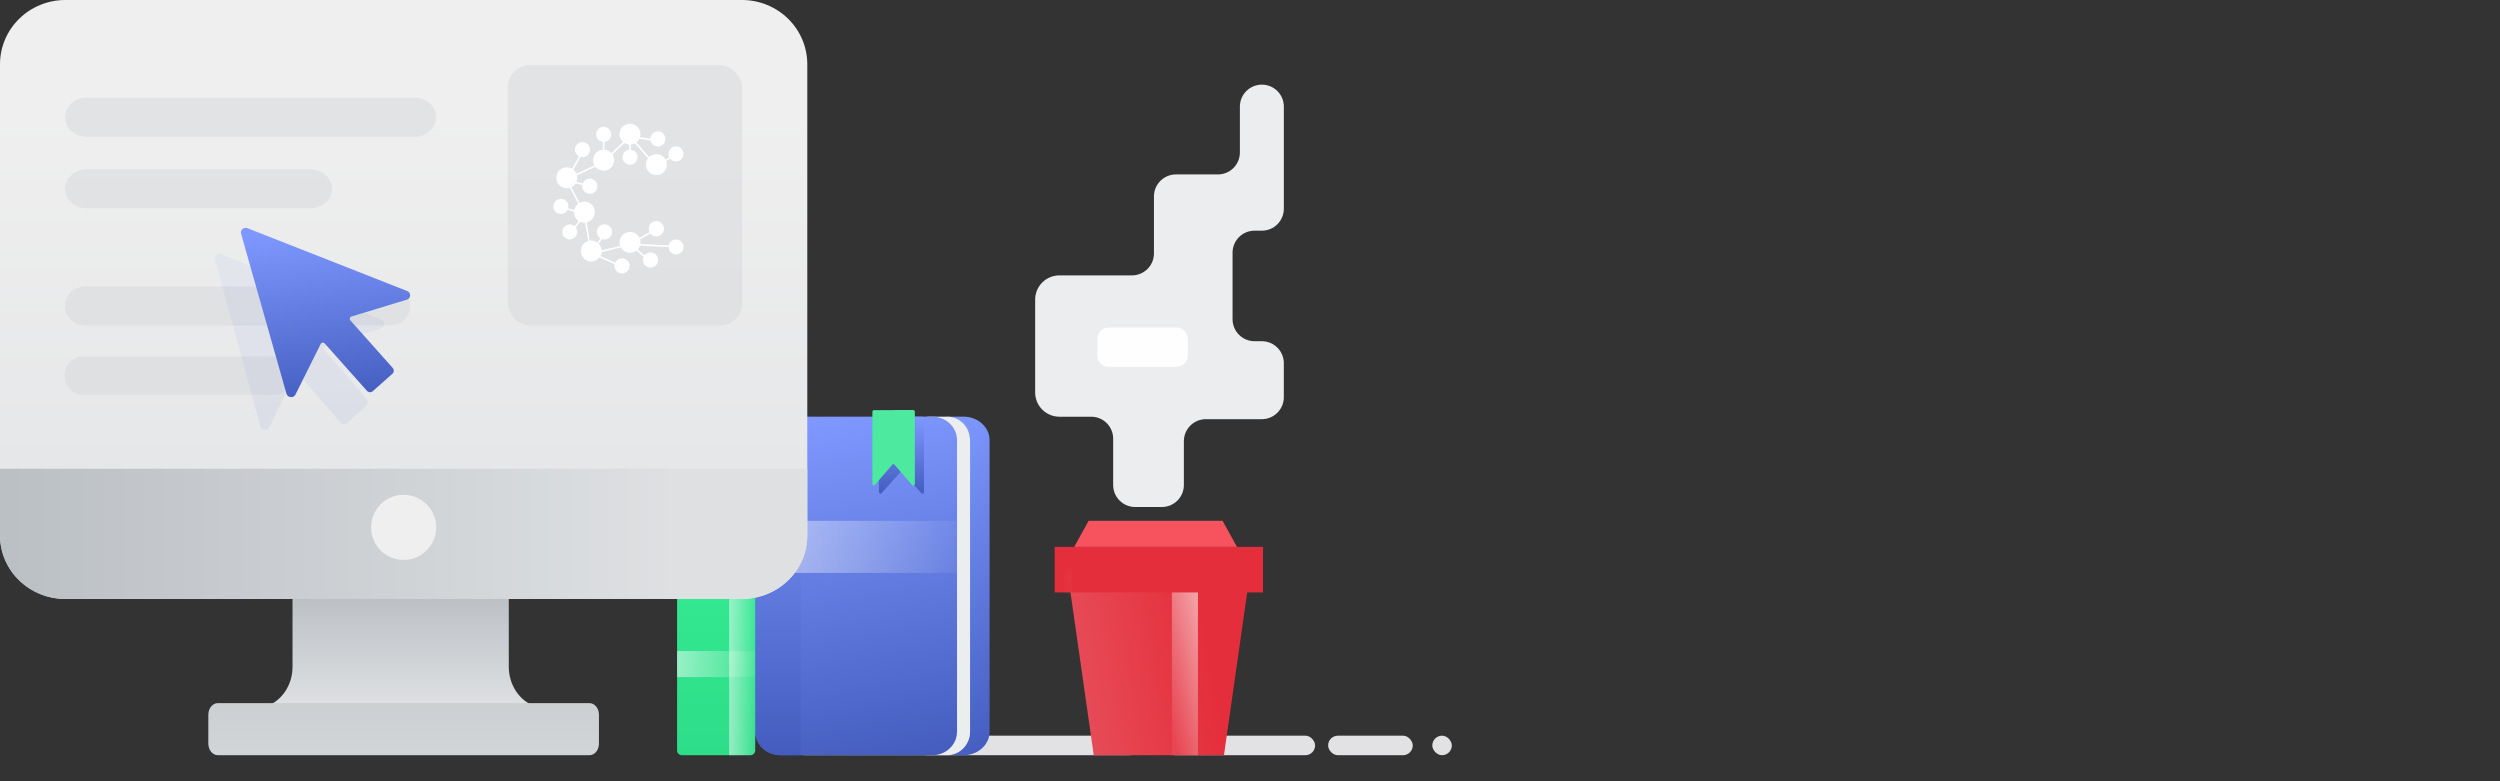 <svg width="448" height="140" viewBox="0 0 448 140" fill="none" xmlns="http://www.w3.org/2000/svg">
<rect x="0" y="0" width="448" height="140" fill="#333333" stroke="none"/>
<rect x="142.333" y="131.833" width="61.833" height="3.5" rx="1.75" fill="#E2E2E4"/>
<g opacity="0.33">
<path d="M174.296 134.629V111.524H171.263V134.629H174.296Z" fill="white"/>
<path d="M167.895 134.629V111.524H162.008V134.629H167.895Z" fill="white"/>
</g>
<path d="M177.333 78.885V131.115C177.334 131.669 177.214 132.217 176.981 132.729C176.747 133.241 176.406 133.706 175.975 134.098C175.544 134.49 175.032 134.8 174.469 135.012C173.906 135.224 173.303 135.333 172.694 135.333H169.167C169.776 135.333 170.379 135.224 170.942 135.012C171.505 134.8 172.017 134.49 172.448 134.098C172.879 133.706 173.22 133.241 173.454 132.729C173.687 132.217 173.807 131.669 173.806 131.115V78.885C173.807 78.331 173.687 77.783 173.454 77.271C173.22 76.759 172.879 76.294 172.448 75.902C172.017 75.51 171.505 75.2 170.942 74.987C170.379 74.776 169.776 74.666 169.167 74.667H172.694C173.303 74.666 173.906 74.776 174.469 74.987C175.032 75.2 175.544 75.51 175.975 75.902C176.406 76.294 176.747 76.759 176.981 77.271C177.214 77.783 177.334 78.331 177.333 78.885Z" fill="url(#paint0_linear_1838_7953)"/>
<path d="M173.833 78.885V131.115C173.834 131.669 173.727 132.217 173.521 132.729C173.315 133.241 173.012 133.706 172.631 134.098C172.249 134.49 171.797 134.8 171.298 135.012C170.8 135.224 170.266 135.333 169.727 135.333H165.667C166.755 135.333 167.799 134.888 168.568 134.097C169.337 133.305 169.769 132.233 169.769 131.115V78.885C169.769 77.767 169.337 76.695 168.568 75.903C167.799 75.112 166.755 74.668 165.667 74.667H169.727C170.266 74.666 170.8 74.776 171.298 74.987C171.797 75.2 172.249 75.51 172.631 75.902C173.012 76.294 173.315 76.759 173.521 77.271C173.727 77.783 173.834 78.331 173.833 78.885Z" fill="#ECEDEE"/>
<path d="M171.5 78.886V131.116C171.5 131.316 171.486 131.516 171.455 131.714C171.305 132.718 170.78 133.637 169.977 134.302C169.173 134.967 168.145 135.333 167.081 135.333H139.758C139.177 135.334 138.602 135.225 138.065 135.013C137.528 134.801 137.04 134.49 136.629 134.099C136.218 133.707 135.892 133.242 135.67 132.73C135.448 132.218 135.333 131.67 135.333 131.116V78.886C135.333 78.332 135.447 77.784 135.67 77.272C135.892 76.759 136.218 76.294 136.629 75.902C137.04 75.51 137.528 75.2 138.064 74.988C138.601 74.776 139.177 74.666 139.758 74.667H167.081C168.145 74.667 169.174 75.034 169.977 75.699C170.78 76.365 171.305 77.284 171.455 78.288C171.486 78.486 171.5 78.686 171.5 78.886Z" fill="url(#paint1_linear_1838_7953)"/>
<path d="M143.5 74.667V135.333H140.12C139.492 135.333 138.869 135.224 138.288 135.012C137.707 134.801 137.18 134.49 136.735 134.098C136.29 133.706 135.938 133.241 135.697 132.729C135.457 132.217 135.333 131.669 135.333 131.115V78.885C135.333 78.331 135.457 77.783 135.697 77.271C135.938 76.759 136.29 76.294 136.735 75.902C137.18 75.51 137.707 75.2 138.288 74.987C138.869 74.776 139.492 74.666 140.12 74.667H143.5Z" fill="url(#paint2_linear_1838_7953)"/>
<g style="mix-blend-mode:soft-light" opacity="0.5">
<path d="M171.5 93.333H135.333V102.667H171.5V93.333Z" fill="url(#paint3_linear_1838_7953)"/>
</g>
<path d="M165.12 88.379L161.732 84.62C161.709 84.592 161.68 84.569 161.647 84.554C161.614 84.538 161.578 84.53 161.542 84.53C161.505 84.53 161.469 84.538 161.436 84.554C161.403 84.569 161.374 84.592 161.351 84.62L157.962 88.379C157.789 88.569 157.501 88.428 157.501 88.15V74.984C157.495 74.906 157.521 74.829 157.572 74.769C157.623 74.71 157.696 74.673 157.774 74.667H165.303C165.381 74.673 165.454 74.71 165.505 74.769C165.557 74.829 165.582 74.906 165.577 74.984V88.149C165.586 88.428 165.294 88.571 165.12 88.379Z" fill="url(#paint4_linear_1838_7953)"/>
<path d="M163.471 86.909L160.293 83.226C160.272 83.199 160.245 83.177 160.215 83.162C160.184 83.147 160.151 83.14 160.117 83.14C160.083 83.14 160.049 83.147 160.018 83.162C159.988 83.177 159.961 83.199 159.94 83.226L156.767 86.909C156.604 87.1 156.334 86.958 156.334 86.684V73.811C156.328 73.736 156.35 73.661 156.398 73.603C156.446 73.545 156.515 73.508 156.59 73.5H163.642C163.717 73.508 163.786 73.545 163.834 73.603C163.882 73.661 163.905 73.736 163.898 73.811V86.685C163.903 86.959 163.629 87.1 163.471 86.909Z" fill="#4DE99E"/>
<path d="M163.903 73.809V86.687C163.903 86.958 163.636 87.098 163.47 86.908L160.294 83.227C160.272 83.2 160.245 83.178 160.214 83.163C160.183 83.147 160.149 83.139 160.115 83.139V73.5H163.641C163.791 73.5 163.903 73.64 163.903 73.809Z" fill="#4DE99E"/>
<path d="M135.333 66.166V134.501C135.333 134.961 134.94 135.333 134.455 135.333H122.214C121.727 135.333 121.333 134.961 121.333 134.501V66.166C121.333 65.706 121.727 65.333 122.214 65.333H134.455C134.941 65.333 135.333 65.707 135.333 66.166Z" fill="url(#paint5_linear_1838_7953)"/>
<path d="M135.736 81.618H120.715V84.63H135.736V81.618Z" fill="white"/>
<g style="mix-blend-mode:soft-light" opacity="0.5">
<path d="M130.667 135.333H134.205C134.829 135.333 135.333 134.998 135.333 134.584V73.082C135.333 72.668 134.829 72.333 134.205 72.333H130.667V135.333Z" fill="url(#paint6_linear_1838_7953)"/>
</g>
<g style="mix-blend-mode:soft-light" opacity="0.5">
<path d="M135.333 116.667H121.333V121.333H135.333V116.667Z" fill="url(#paint7_linear_1838_7953)"/>
</g>
<path d="M144.667 11.508V95.813C144.667 97.326 144.364 98.824 143.775 100.222C143.187 101.62 142.324 102.89 141.235 103.96C140.147 105.03 138.855 105.879 137.434 106.457C136.012 107.036 134.488 107.334 132.949 107.333H11.717C8.61 107.332 5.63 106.118 3.433 103.957C1.236 101.797 0.002 98.868 0 95.813V11.508C0.002 8.454 1.237 5.526 3.434 3.368C5.632 1.21 8.611 -0.001 11.717 9.97641e-06H132.949C134.487 -0.002 136.011 0.294 137.433 0.872C138.854 1.449 140.146 2.297 141.234 3.365C142.323 4.434 143.186 5.704 143.775 7.101C144.364 8.498 144.667 9.996 144.667 11.508Z" fill="url(#paint8_linear_1838_7953)"/>
<rect opacity="0.56" x="91" y="11.667" width="42" height="46.667" rx="4" fill="#D8DADB"/>
<path d="M121.15 42.908C120.842 42.908 120.543 43.014 120.303 43.208C120.064 43.403 119.898 43.673 119.833 43.975L114.748 43.729C114.764 43.633 114.772 43.535 114.773 43.438C114.772 43.262 114.748 43.087 114.699 42.919L116.545 41.851C116.766 42.124 117.083 42.302 117.43 42.349C117.778 42.395 118.13 42.306 118.414 42.099C118.698 41.893 118.893 41.586 118.957 41.24C119.022 40.895 118.952 40.538 118.762 40.243C118.571 39.947 118.275 39.736 117.935 39.653C117.594 39.57 117.234 39.621 116.93 39.796C116.625 39.97 116.399 40.255 116.298 40.592C116.197 40.928 116.229 41.291 116.386 41.605L114.594 42.639C114.389 42.204 114.025 41.864 113.577 41.69C113.129 41.517 112.632 41.522 112.188 41.705C111.744 41.889 111.387 42.236 111.191 42.675C110.995 43.115 110.976 43.613 111.137 44.067L107.817 44.88C107.794 44.424 107.606 43.993 107.287 43.668L107.886 42.836C108.213 42.949 108.572 42.931 108.887 42.787C109.203 42.643 109.451 42.384 109.582 42.062C109.712 41.74 109.714 41.38 109.588 41.057C109.462 40.733 109.217 40.47 108.903 40.322C108.59 40.174 108.231 40.152 107.902 40.26C107.573 40.369 107.297 40.6 107.133 40.905C106.968 41.211 106.926 41.568 107.016 41.904C107.106 42.239 107.321 42.527 107.616 42.709L107.065 43.475C106.676 43.181 106.186 43.053 105.704 43.12L105.13 39.846C105.391 39.789 105.637 39.676 105.85 39.516C106.064 39.355 106.241 39.151 106.37 38.916C106.498 38.681 106.575 38.422 106.595 38.155C106.615 37.888 106.578 37.62 106.487 37.369C106.395 37.117 106.25 36.889 106.063 36.698C105.876 36.507 105.65 36.358 105.401 36.262C105.152 36.166 104.885 36.124 104.618 36.14C104.351 36.156 104.091 36.228 103.855 36.353L102.411 33.534C102.718 33.378 102.977 33.14 103.159 32.847L104.356 33.163C104.346 33.228 104.341 33.292 104.34 33.357C104.339 33.697 104.464 34.024 104.691 34.275C104.918 34.527 105.231 34.684 105.568 34.716C105.905 34.748 106.242 34.652 106.512 34.448C106.782 34.244 106.967 33.946 107.029 33.613C107.091 33.279 107.026 32.935 106.848 32.647C106.669 32.358 106.389 32.148 106.063 32.056C105.738 31.964 105.389 31.997 105.087 32.15C104.784 32.302 104.55 32.562 104.429 32.879L103.298 32.58C103.452 32.212 103.482 31.803 103.386 31.416L106.713 29.882C107.012 30.259 107.443 30.505 107.918 30.572C108.393 30.638 108.876 30.52 109.266 30.24C109.656 29.961 109.924 29.542 110.015 29.07C110.106 28.598 110.013 28.109 109.755 27.704L111.885 25.619C112.145 25.788 112.443 25.888 112.751 25.911V26.831C112.408 26.868 112.093 27.035 111.87 27.299C111.646 27.562 111.532 27.901 111.551 28.245C111.57 28.59 111.72 28.915 111.97 29.152C112.22 29.39 112.552 29.522 112.896 29.522C113.241 29.522 113.572 29.39 113.823 29.152C114.073 28.915 114.223 28.59 114.241 28.245C114.26 27.901 114.146 27.562 113.923 27.299C113.7 27.035 113.384 26.868 113.041 26.831V25.912C113.308 25.892 113.567 25.814 113.801 25.685L116.135 28.356C115.937 28.615 115.81 28.921 115.767 29.244C115.723 29.567 115.764 29.896 115.886 30.199C116.008 30.501 116.206 30.766 116.461 30.969C116.716 31.171 117.019 31.303 117.341 31.353C117.662 31.402 117.991 31.367 118.295 31.25C118.599 31.134 118.867 30.94 119.074 30.688C119.28 30.436 119.418 30.135 119.473 29.814C119.528 29.492 119.498 29.162 119.388 28.856L120.115 28.445C120.337 28.709 120.651 28.878 120.993 28.916C121.335 28.955 121.679 28.861 121.954 28.654C122.229 28.446 122.414 28.141 122.472 27.801C122.529 27.461 122.454 27.111 122.262 26.825C122.071 26.538 121.777 26.337 121.441 26.261C121.105 26.185 120.753 26.24 120.457 26.417C120.161 26.593 119.943 26.876 119.849 27.208C119.755 27.54 119.792 27.895 119.951 28.201L119.268 28.589C119.13 28.337 118.936 28.119 118.701 27.954C118.465 27.789 118.195 27.681 117.911 27.637C117.627 27.593 117.337 27.616 117.063 27.703C116.789 27.79 116.539 27.938 116.331 28.138L114.047 25.523C114.273 25.346 114.456 25.118 114.581 24.859L116.582 25.193C116.658 25.528 116.859 25.823 117.144 26.015C117.429 26.207 117.776 26.282 118.115 26.226C118.454 26.169 118.758 25.985 118.966 25.71C119.174 25.436 119.269 25.093 119.232 24.75C119.194 24.408 119.028 24.093 118.767 23.87C118.505 23.647 118.168 23.532 117.825 23.55C117.482 23.568 117.159 23.716 116.921 23.965C116.684 24.214 116.551 24.545 116.549 24.889L114.69 24.579C114.786 24.257 114.793 23.915 114.712 23.589C114.631 23.263 114.464 22.965 114.228 22.725C113.992 22.486 113.697 22.315 113.373 22.229C113.048 22.143 112.707 22.146 112.384 22.238C112.062 22.329 111.769 22.506 111.538 22.75C111.307 22.993 111.145 23.294 111.07 23.622C110.994 23.949 111.008 24.291 111.11 24.611C111.211 24.932 111.397 25.219 111.647 25.443L109.574 27.469C109.253 27.1 108.801 26.872 108.315 26.832V25.415C108.657 25.378 108.973 25.21 109.196 24.947C109.419 24.684 109.533 24.345 109.514 24C109.496 23.655 109.346 23.331 109.096 23.093C108.846 22.855 108.514 22.723 108.169 22.723C107.825 22.723 107.493 22.855 107.243 23.093C106.993 23.331 106.843 23.655 106.824 24C106.806 24.345 106.92 24.684 107.143 24.947C107.366 25.21 107.681 25.378 108.024 25.415V26.831C107.709 26.854 107.405 26.958 107.14 27.131C106.875 27.304 106.659 27.542 106.511 27.822C106.363 28.102 106.288 28.415 106.294 28.732C106.299 29.048 106.385 29.358 106.542 29.633L103.292 31.131C103.175 30.851 102.991 30.604 102.758 30.41L104.03 28.124C104.142 28.154 104.257 28.169 104.372 28.17C104.702 28.17 105.021 28.05 105.269 27.831C105.516 27.611 105.675 27.309 105.715 26.98C105.755 26.652 105.673 26.32 105.485 26.048C105.297 25.775 105.016 25.582 104.695 25.503C104.375 25.424 104.036 25.466 103.744 25.621C103.452 25.776 103.227 26.032 103.111 26.342C102.995 26.652 102.996 26.994 103.115 27.303C103.233 27.612 103.461 27.866 103.754 28.018L102.516 30.242C102.246 30.083 101.942 29.994 101.629 29.983C101.317 29.972 101.006 30.04 100.727 30.18C100.447 30.32 100.207 30.528 100.028 30.785C99.849 31.042 99.737 31.34 99.703 31.651C99.668 31.962 99.712 32.277 99.83 32.567C99.948 32.858 100.136 33.113 100.378 33.312C100.62 33.51 100.908 33.645 101.215 33.703C101.522 33.761 101.839 33.741 102.137 33.646L103.604 36.51C103.233 36.785 102.977 37.186 102.884 37.639L101.818 37.324C101.846 37.216 101.861 37.105 101.861 36.993C101.861 36.663 101.74 36.343 101.521 36.096C101.302 35.849 101 35.69 100.672 35.652C100.344 35.613 100.013 35.696 99.743 35.886C99.472 36.075 99.28 36.357 99.204 36.679C99.127 37.001 99.171 37.34 99.327 37.631C99.484 37.922 99.741 38.146 100.051 38.26C100.361 38.373 100.702 38.369 101.009 38.247C101.316 38.126 101.568 37.895 101.717 37.6L102.846 37.934C102.846 37.962 102.846 37.988 102.846 38.016C102.846 38.33 102.924 38.639 103.075 38.914C103.225 39.19 103.441 39.423 103.705 39.593L102.98 40.546C102.722 40.318 102.386 40.199 102.042 40.211C101.697 40.224 101.371 40.368 101.13 40.614C100.889 40.861 100.751 41.19 100.745 41.535C100.738 41.88 100.864 42.215 101.096 42.47C101.328 42.725 101.649 42.881 101.992 42.906C102.336 42.932 102.676 42.824 102.943 42.606C103.21 42.388 103.383 42.076 103.427 41.734C103.472 41.392 103.383 41.045 103.181 40.766L103.969 39.737C104.206 39.841 104.463 39.895 104.722 39.895C104.761 39.895 104.801 39.895 104.84 39.889L105.421 43.184C105.137 43.267 104.878 43.417 104.663 43.621C104.448 43.825 104.285 44.077 104.186 44.356C104.087 44.635 104.056 44.934 104.094 45.227C104.132 45.521 104.24 45.802 104.407 46.046C104.574 46.29 104.797 46.491 105.057 46.633C105.317 46.774 105.606 46.852 105.902 46.86C106.197 46.867 106.491 46.805 106.757 46.677C107.024 46.55 107.257 46.361 107.437 46.126L110.149 47.336C110.125 47.436 110.113 47.539 110.113 47.642C110.112 47.974 110.233 48.296 110.454 48.545C110.674 48.794 110.979 48.953 111.309 48.991C111.639 49.029 111.972 48.944 112.243 48.752C112.515 48.56 112.706 48.274 112.78 47.95C112.855 47.625 112.807 47.285 112.647 46.993C112.487 46.701 112.225 46.479 111.911 46.369C111.597 46.259 111.254 46.268 110.947 46.395C110.64 46.523 110.391 46.759 110.247 47.059L107.6 45.878C107.716 45.664 107.789 45.43 107.815 45.187L111.261 44.342C111.392 44.581 111.573 44.789 111.792 44.951C112.011 45.113 112.263 45.225 112.53 45.279C112.796 45.334 113.072 45.329 113.336 45.265C113.601 45.202 113.849 45.081 114.062 44.912L115.352 46.027C115.207 46.342 115.188 46.702 115.3 47.031C115.411 47.36 115.644 47.633 115.95 47.796C116.257 47.958 116.614 47.996 116.948 47.903C117.282 47.81 117.567 47.592 117.746 47.294C117.925 46.996 117.982 46.641 117.908 46.302C117.833 45.963 117.632 45.665 117.345 45.47C117.058 45.275 116.707 45.198 116.365 45.254C116.023 45.31 115.715 45.495 115.505 45.772L114.278 44.711C114.461 44.513 114.6 44.278 114.684 44.022L119.808 44.269C119.81 44.536 119.89 44.796 120.039 45.016C120.189 45.237 120.399 45.408 120.646 45.509C120.892 45.609 121.162 45.635 121.423 45.581C121.683 45.528 121.922 45.399 122.109 45.21C122.297 45.021 122.424 44.781 122.475 44.519C122.526 44.258 122.499 43.987 122.397 43.741C122.295 43.495 122.122 43.285 121.901 43.138C121.68 42.99 121.42 42.911 121.154 42.911L121.15 42.908Z" fill="white"/>
<path d="M144.667 84V96.033C144.668 97.636 144.316 99.221 143.633 100.682C143.478 101.016 143.304 101.343 143.117 101.658C142.93 101.973 142.724 102.279 142.508 102.576C142.344 102.796 142.172 103.01 141.995 103.221C141.754 103.5 141.504 103.766 141.237 104.022C140.152 105.074 138.862 105.908 137.441 106.476C136.021 107.044 134.498 107.335 132.96 107.333H11.709C8.604 107.333 5.626 106.142 3.43 104.022C1.234 101.902 0 99.027 0 96.029V84H144.667Z" fill="url(#paint9_linear_1838_7953)"/>
<path d="M95.771 126.537H47.833C50.492 125.559 52.421 122.762 52.421 119.507V107.333H91.174V119.506C91.177 122.762 93.107 125.559 95.771 126.537Z" fill="url(#paint10_linear_1838_7953)"/>
<path d="M105.632 126H39.034C38.095 126 37.333 126.933 37.333 128.083V133.25C37.333 134.401 38.095 135.333 39.034 135.333H105.632C106.572 135.333 107.333 134.401 107.333 133.25V128.083C107.333 126.933 106.572 126 105.632 126Z" fill="url(#paint11_linear_1838_7953)"/>
<path d="M72.333 100.333C75.555 100.333 78.167 97.722 78.167 94.5C78.167 91.278 75.555 88.667 72.333 88.667C69.112 88.667 66.5 91.278 66.5 94.5C66.5 97.722 69.112 100.333 72.333 100.333Z" fill="#EFEFEF"/>
<path opacity="0.56" d="M74.298 17.5H15.535C13.399 17.5 11.667 19.067 11.667 21C11.667 22.933 13.399 24.5 15.535 24.5H74.298C76.435 24.5 78.167 22.933 78.167 21C78.167 19.067 76.435 17.5 74.298 17.5Z" fill="#D8DADB"/>
<path opacity="0.56" d="M55.528 30.333H15.639C13.445 30.333 11.667 31.88 11.667 33.788V33.879C11.667 35.787 13.445 37.333 15.639 37.333H55.528C57.722 37.333 59.5 35.787 59.5 33.879V33.788C59.5 31.88 57.722 30.333 55.528 30.333Z" fill="#D8DADB"/>
<path opacity="0.56" d="M15.264 58.333L69.903 58.333C71.89 58.333 73.5 56.766 73.5 54.833C73.5 52.9 71.89 51.333 69.903 51.333L15.264 51.333C13.277 51.333 11.667 52.9 11.667 54.833C11.667 56.766 13.277 58.333 15.264 58.333Z" fill="#D8DADB"/>
<rect x="208.833" y="131.833" width="26.833" height="3.5" rx="1.75" fill="#E2E2E4"/>
<rect x="238" y="131.833" width="15.167" height="3.5" rx="1.75" fill="#E2E2E4"/>
<rect x="256.667" y="131.833" width="3.5" height="3.5" rx="1.75" fill="#E2E2E4"/>
<path opacity="0.56" d="M14.971 70.76H49.102C50.978 70.76 52.5 69.239 52.5 67.362V67.272C52.5 65.395 50.978 63.874 49.102 63.874L14.971 63.874C13.094 63.874 11.572 65.395 11.572 67.272V67.362C11.572 69.239 13.094 70.76 14.971 70.76Z" fill="#D8DADB"/>
<path opacity="0.08" d="M48.291 76.498L52.813 67.089C52.844 67.024 52.89 66.969 52.946 66.927C53.003 66.885 53.068 66.858 53.137 66.849C53.206 66.839 53.276 66.847 53.34 66.872C53.406 66.897 53.464 66.939 53.51 66.993L61.086 75.823C61.151 75.9 61.23 75.961 61.318 76.006C61.407 76.05 61.502 76.076 61.6 76.082C61.698 76.088 61.796 76.074 61.889 76.04C61.982 76.007 62.067 75.955 62.14 75.888L65.643 72.658C65.717 72.591 65.777 72.509 65.82 72.417C65.864 72.325 65.889 72.225 65.895 72.124C65.901 72.022 65.888 71.919 65.855 71.823C65.823 71.726 65.773 71.637 65.707 71.561L58.113 62.713C58.066 62.658 58.032 62.592 58.016 62.52C58 62.448 58.002 62.373 58.021 62.302C58.041 62.231 58.077 62.166 58.127 62.114C58.176 62.061 58.238 62.022 58.306 62.001L68.213 58.863C68.381 58.821 68.532 58.724 68.643 58.587C68.754 58.45 68.82 58.279 68.832 58.1C68.843 57.922 68.799 57.744 68.706 57.593C68.614 57.441 68.477 57.325 68.316 57.26L39.717 45.578C39.041 45.277 38.327 45.9 38.538 46.603L46.671 76.383C46.902 77.148 47.963 77.219 48.291 76.498Z" fill="url(#paint12_linear_1838_7953)"/>
<path d="M52.958 70.683L57.48 61.622C57.511 61.56 57.556 61.507 57.613 61.466C57.669 61.426 57.735 61.4 57.803 61.391C57.872 61.382 57.942 61.39 58.007 61.414C58.072 61.438 58.13 61.478 58.176 61.53L65.753 70.033C65.818 70.106 65.897 70.166 65.985 70.209C66.073 70.252 66.169 70.277 66.267 70.282C66.365 70.288 66.463 70.275 66.556 70.242C66.648 70.21 66.734 70.16 66.807 70.095L70.309 66.986C70.383 66.921 70.444 66.842 70.487 66.753C70.53 66.665 70.556 66.569 70.562 66.47C70.568 66.372 70.554 66.274 70.522 66.181C70.49 66.088 70.439 66.002 70.374 65.929L62.78 57.409C62.732 57.356 62.699 57.292 62.683 57.223C62.667 57.154 62.669 57.081 62.688 57.013C62.707 56.945 62.743 56.882 62.793 56.831C62.843 56.781 62.905 56.743 62.973 56.723L72.88 53.702C73.048 53.661 73.198 53.567 73.31 53.435C73.421 53.303 73.487 53.139 73.498 52.967C73.51 52.795 73.466 52.623 73.373 52.478C73.28 52.332 73.143 52.22 72.982 52.157L44.384 40.908C43.708 40.618 42.993 41.218 43.204 41.895L51.338 70.572C51.569 71.309 52.629 71.378 52.958 70.683Z" fill="url(#paint13_linear_1838_7953)"/>
<path d="M224 102.667L219.333 135.333H196L191.333 102.667H224Z" fill="url(#paint14_linear_1838_7953)"/>
<path d="M226.333 98H189V106.167H226.333V98Z" fill="#E52E3B"/>
<path d="M221.667 98H192.5L195.079 93.333H219.089L221.667 98Z" fill="#F6535E"/>
<path d="M199.48 86.915V78.61C199.48 77.566 199.065 76.564 198.326 75.826C197.588 75.088 196.586 74.673 195.542 74.673H189.842C188.692 74.673 187.589 74.216 186.775 73.404C185.961 72.592 185.502 71.49 185.5 70.34V53.691C185.5 52.539 185.957 51.435 186.772 50.621C187.586 49.806 188.69 49.349 189.842 49.349H202.85C203.894 49.349 204.896 48.934 205.634 48.196C206.373 47.457 206.788 46.456 206.788 45.411V35.196C206.788 34.152 207.202 33.15 207.941 32.412C208.679 31.673 209.681 31.258 210.725 31.258H218.251C219.295 31.258 220.297 30.843 221.035 30.105C221.774 29.367 222.188 28.365 222.188 27.321V19.104C222.188 18.06 222.603 17.058 223.342 16.32C224.08 15.582 225.082 15.167 226.126 15.167C227.17 15.167 228.172 15.582 228.91 16.32C229.649 17.058 230.064 18.06 230.064 19.104V37.398C230.064 38.442 229.649 39.444 228.91 40.182C228.172 40.921 227.17 41.336 226.126 41.336H224.812C223.768 41.336 222.766 41.75 222.028 42.489C221.289 43.227 220.874 44.229 220.874 45.273V57.207C220.874 57.724 220.976 58.236 221.174 58.714C221.371 59.192 221.662 59.626 222.027 59.992C222.393 60.358 222.827 60.648 223.305 60.846C223.783 61.044 224.295 61.146 224.812 61.146H226.123C227.167 61.146 228.169 61.561 228.907 62.299C229.646 63.038 230.061 64.039 230.061 65.084V71.177C230.061 72.222 229.646 73.223 228.907 73.962C228.169 74.7 227.167 75.115 226.123 75.115H216.087C215.043 75.115 214.041 75.53 213.303 76.269C212.564 77.007 212.149 78.008 212.149 79.053V86.916C212.149 87.961 211.735 88.962 210.996 89.701C210.258 90.439 209.256 90.854 208.212 90.854H203.417C202.9 90.854 202.388 90.752 201.91 90.554C201.432 90.356 200.998 90.066 200.632 89.7C200.267 89.334 199.977 88.9 199.779 88.422C199.581 87.944 199.479 87.432 199.48 86.915Z" fill="#ECEDEE"/>
<path d="M210.811 58.688H198.687C197.557 58.688 196.64 59.605 196.64 60.736V63.686C196.64 64.817 197.557 65.733 198.687 65.733H210.811C211.941 65.733 212.858 64.817 212.858 63.686V60.736C212.858 59.605 211.941 58.688 210.811 58.688Z" fill="#FEFEFE"/>
<g style="mix-blend-mode:soft-light" opacity="0.6">
<path d="M214.667 106.167H210V135.333H214.667V106.167Z" fill="url(#paint15_linear_1838_7953)"/>
</g>
<mask id="mask0_1838_7953" style="mask-type:alpha" maskUnits="userSpaceOnUse" x="191" y="102" width="33" height="34">
<path d="M224 102.667L219.333 135.333H196L191.333 102.667H224Z" fill="url(#paint16_linear_1838_7953)"/>
</mask>
<g mask="url(#mask0_1838_7953)">
<g style="mix-blend-mode:soft-light" opacity="0.5">
<rect x="164" y="98" width="28" height="9" fill="url(#paint17_linear_1838_7953)"/>
</g>
</g>
<defs>
<linearGradient id="paint0_linear_1838_7953" x1="169.481" y1="77" x2="201.707" y2="114.245" gradientUnits="userSpaceOnUse">
<stop stop-color="#7E98FF"/>
<stop offset="1" stop-color="#435CBE"/>
</linearGradient>
<linearGradient id="paint1_linear_1838_7953" x1="136.724" y1="77" x2="148.981" y2="139.733" gradientUnits="userSpaceOnUse">
<stop stop-color="#7E98FF"/>
<stop offset="1" stop-color="#435CBE"/>
</linearGradient>
<linearGradient id="paint2_linear_1838_7953" x1="139.417" y1="74.667" x2="139.417" y2="135.333" gradientUnits="userSpaceOnUse">
<stop stop-color="#7E98FF"/>
<stop offset="1" stop-color="#435CBE"/>
</linearGradient>
<linearGradient id="paint3_linear_1838_7953" x1="135.333" y1="98.001" x2="171.5" y2="98.001" gradientUnits="userSpaceOnUse">
<stop stop-color="#FEFEFC"/>
<stop offset="0.22" stop-color="#FEFEFD" stop-opacity="0.8"/>
<stop offset="1" stop-color="white" stop-opacity="0.1"/>
</linearGradient>
<linearGradient id="paint4_linear_1838_7953" x1="161.539" y1="74.667" x2="161.539" y2="88.467" gradientUnits="userSpaceOnUse">
<stop stop-color="#7E98FF"/>
<stop offset="1" stop-color="#435CBE"/>
</linearGradient>
<linearGradient id="paint5_linear_1838_7953" x1="128.332" y1="64.427" x2="128.354" y2="135.333" gradientUnits="userSpaceOnUse">
<stop stop-color="#39F89C"/>
<stop offset="1" stop-color="#2EDD89"/>
</linearGradient>
<linearGradient id="paint6_linear_1838_7953" x1="130.667" y1="103.837" x2="135.333" y2="103.837" gradientUnits="userSpaceOnUse">
<stop stop-color="#FEFEFC"/>
<stop offset="0.22" stop-color="#FEFEFD" stop-opacity="0.8"/>
<stop offset="1" stop-color="white" stop-opacity="0.1"/>
</linearGradient>
<linearGradient id="paint7_linear_1838_7953" x1="121.333" y1="119" x2="135.333" y2="119" gradientUnits="userSpaceOnUse">
<stop stop-color="#FEFEFC"/>
<stop offset="0.22" stop-color="#FEFEFD" stop-opacity="0.8"/>
<stop offset="1" stop-color="white" stop-opacity="0.1"/>
</linearGradient>
<linearGradient id="paint8_linear_1838_7953" x1="72.333" y1="140.187" x2="72.333" y2="19.751" gradientUnits="userSpaceOnUse">
<stop stop-color="#DEE0E2"/>
<stop offset="1" stop-color="#EFEFEF"/>
</linearGradient>
<linearGradient id="paint9_linear_1838_7953" x1="121.267" y1="95.668" x2="-24.146" y2="95.668" gradientUnits="userSpaceOnUse">
<stop stop-color="#DEE0E2"/>
<stop offset="1" stop-color="#B4B9BE"/>
</linearGradient>
<linearGradient id="paint10_linear_1838_7953" x1="71.804" y1="126.455" x2="71.804" y2="102.453" gradientUnits="userSpaceOnUse">
<stop stop-color="#DEE0E2"/>
<stop offset="1" stop-color="#B4B9BE"/>
</linearGradient>
<linearGradient id="paint11_linear_1838_7953" x1="72.333" y1="154.102" x2="72.333" y2="88.126" gradientUnits="userSpaceOnUse">
<stop stop-color="#DEE0E2"/>
<stop offset="1" stop-color="#B4B9BE"/>
</linearGradient>
<linearGradient id="paint12_linear_1838_7953" x1="39.667" y1="46.712" x2="43.698" y2="80.04" gradientUnits="userSpaceOnUse">
<stop stop-color="#7E98FF"/>
<stop offset="1" stop-color="#435CBE"/>
</linearGradient>
<linearGradient id="paint13_linear_1838_7953" x1="44.333" y1="42" x2="48.075" y2="74.128" gradientUnits="userSpaceOnUse">
<stop stop-color="#7E98FF"/>
<stop offset="1" stop-color="#435CBE"/>
</linearGradient>
<linearGradient id="paint14_linear_1838_7953" x1="194.085" y1="120.89" x2="216.587" y2="116.927" gradientUnits="userSpaceOnUse">
<stop stop-color="#E64A56"/>
<stop offset="1" stop-color="#E52E3B"/>
</linearGradient>
<linearGradient id="paint15_linear_1838_7953" x1="214.442" y1="103.046" x2="203.777" y2="105.597" gradientUnits="userSpaceOnUse">
<stop stop-color="#FEFEFC"/>
<stop offset="1" stop-color="white" stop-opacity="0.1"/>
</linearGradient>
<linearGradient id="paint16_linear_1838_7953" x1="194.085" y1="120.89" x2="216.587" y2="116.927" gradientUnits="userSpaceOnUse">
<stop stop-color="#E64A56"/>
<stop offset="1" stop-color="#E52E3B"/>
</linearGradient>
<linearGradient id="paint17_linear_1838_7953" x1="164" y1="102.501" x2="192" y2="102.501" gradientUnits="userSpaceOnUse">
<stop stop-color="#FEFEFC"/>
<stop offset="0.22" stop-color="#FEFEFD" stop-opacity="0.8"/>
<stop offset="1" stop-color="white" stop-opacity="0.1"/>
</linearGradient>
</defs>
</svg>
